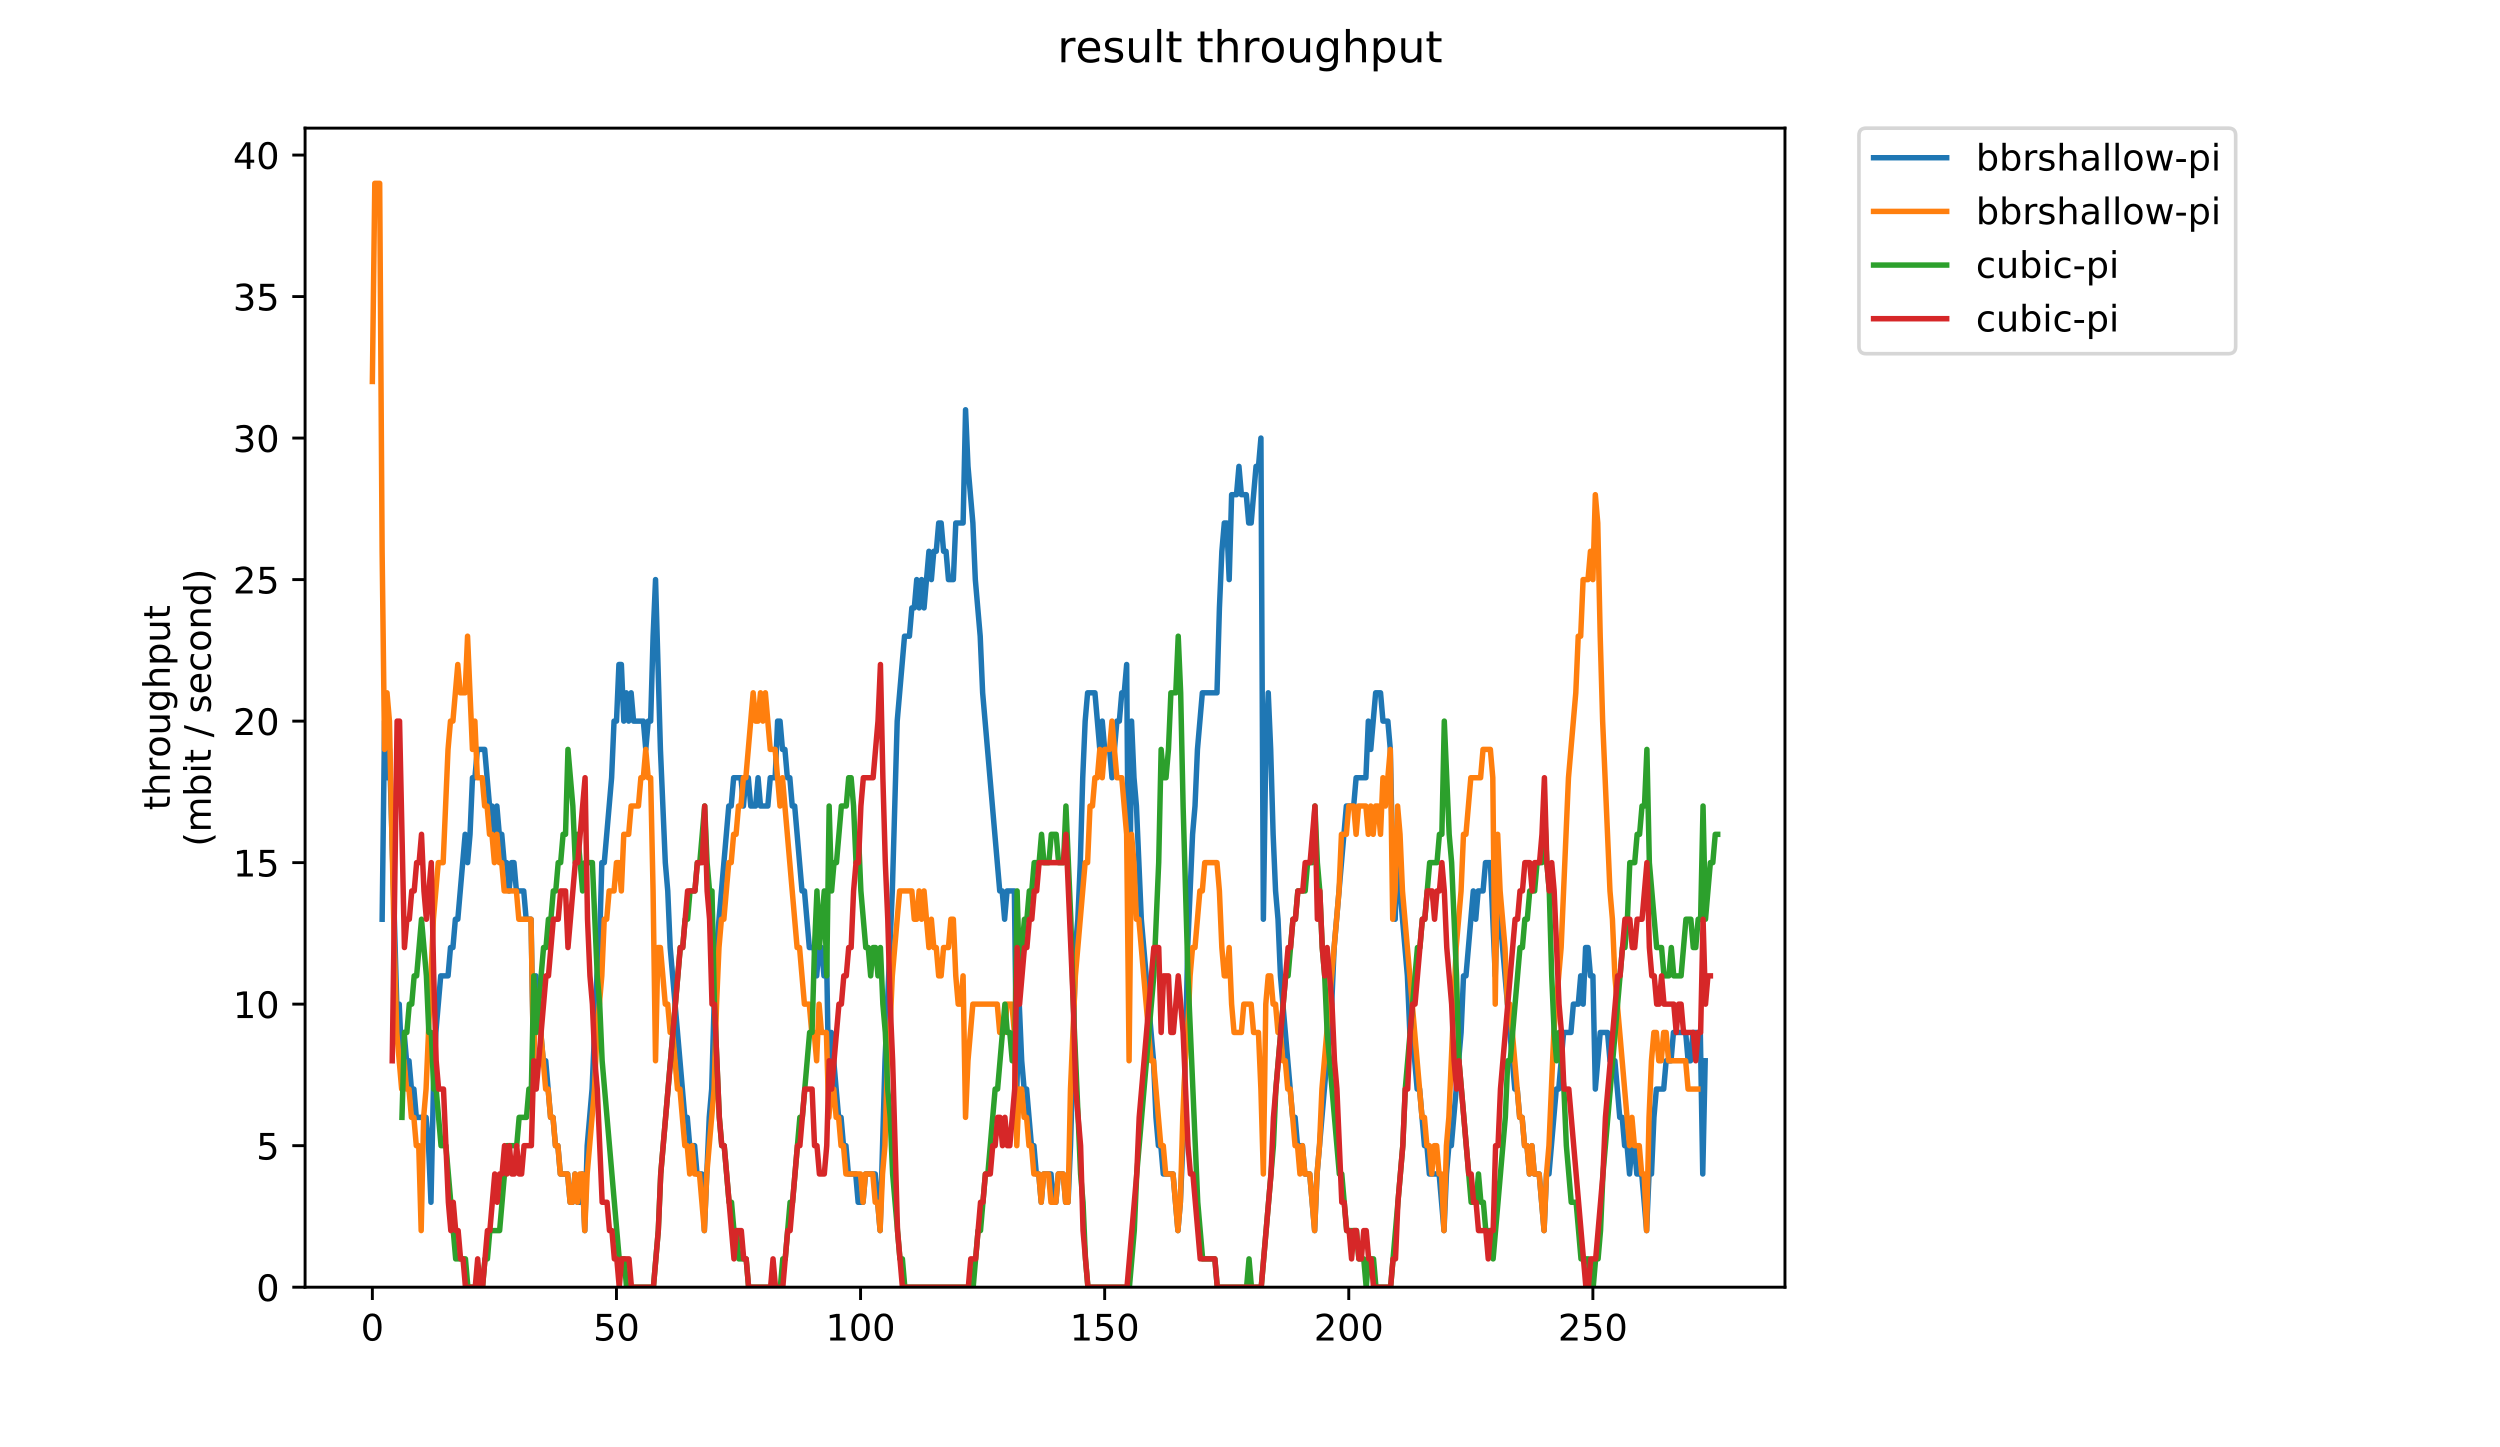 <?xml version="1.0" encoding="utf-8" standalone="no"?>
<!DOCTYPE svg PUBLIC "-//W3C//DTD SVG 1.1//EN"
  "http://www.w3.org/Graphics/SVG/1.1/DTD/svg11.dtd">
<!-- Created with matplotlib (https://matplotlib.org/) -->
<svg height="396pt" version="1.1" viewBox="0 0 684 396" width="684pt" xmlns="http://www.w3.org/2000/svg" xmlns:xlink="http://www.w3.org/1999/xlink">
 <defs>
  <style type="text/css">
*{stroke-linecap:butt;stroke-linejoin:round;}
  </style>
 </defs>
 <g id="figure_1">
  <g id="patch_1">
   <path d="M 0 396 
L 684 396 
L 684 0 
L 0 0 
z
" style="fill:#ffffff;"/>
  </g>
  <g id="axes_1">
   <g id="patch_2">
    <path d="M 83.472 352.174 
L 488.365 352.174 
L 488.365 35.062 
L 83.472 35.062 
z
" style="fill:#ffffff;"/>
   </g>
   <g id="matplotlib.axis_1">
    <g id="xtick_1">
     <g id="line2d_1">
      <defs>
       <path d="M 0 0 
L 0 3.5 
" id="mb2a1a790cd" style="stroke:#000000;stroke-width:0.8;"/>
      </defs>
      <g>
       <use style="stroke:#000000;stroke-width:0.8;" x="101.877" xlink:href="#mb2a1a790cd" y="352.174"/>
      </g>
     </g>
     <g id="text_1">
      <!-- 0 -->
      <defs>
       <path d="M 31.781 66.406 
Q 24.172 66.406 20.328 58.906 
Q 16.5 51.422 16.5 36.375 
Q 16.5 21.391 20.328 13.891 
Q 24.172 6.391 31.781 6.391 
Q 39.453 6.391 43.281 13.891 
Q 47.125 21.391 47.125 36.375 
Q 47.125 51.422 43.281 58.906 
Q 39.453 66.406 31.781 66.406 
z
M 31.781 74.219 
Q 44.047 74.219 50.516 64.516 
Q 56.984 54.828 56.984 36.375 
Q 56.984 17.969 50.516 8.266 
Q 44.047 -1.422 31.781 -1.422 
Q 19.531 -1.422 13.062 8.266 
Q 6.594 17.969 6.594 36.375 
Q 6.594 54.828 13.062 64.516 
Q 19.531 74.219 31.781 74.219 
z
" id="DejaVuSans-48"/>
      </defs>
      <g transform="translate(98.695 366.773)scale(0.1 -0.1)">
       <use xlink:href="#DejaVuSans-48"/>
      </g>
     </g>
    </g>
    <g id="xtick_2">
     <g id="line2d_2">
      <g>
       <use style="stroke:#000000;stroke-width:0.8;" x="168.664" xlink:href="#mb2a1a790cd" y="352.174"/>
      </g>
     </g>
     <g id="text_2">
      <!-- 50 -->
      <defs>
       <path d="M 10.797 72.906 
L 49.516 72.906 
L 49.516 64.594 
L 19.828 64.594 
L 19.828 46.734 
Q 21.969 47.469 24.109 47.828 
Q 26.266 48.188 28.422 48.188 
Q 40.625 48.188 47.75 41.5 
Q 54.891 34.812 54.891 23.391 
Q 54.891 11.625 47.562 5.094 
Q 40.234 -1.422 26.906 -1.422 
Q 22.312 -1.422 17.547 -0.641 
Q 12.797 0.141 7.719 1.703 
L 7.719 11.625 
Q 12.109 9.234 16.797 8.062 
Q 21.484 6.891 26.703 6.891 
Q 35.156 6.891 40.078 11.328 
Q 45.016 15.766 45.016 23.391 
Q 45.016 31 40.078 35.438 
Q 35.156 39.891 26.703 39.891 
Q 22.75 39.891 18.812 39.016 
Q 14.891 38.141 10.797 36.281 
z
" id="DejaVuSans-53"/>
      </defs>
      <g transform="translate(162.301 366.773)scale(0.1 -0.1)">
       <use xlink:href="#DejaVuSans-53"/>
       <use x="63.623" xlink:href="#DejaVuSans-48"/>
      </g>
     </g>
    </g>
    <g id="xtick_3">
     <g id="line2d_3">
      <g>
       <use style="stroke:#000000;stroke-width:0.8;" x="235.451" xlink:href="#mb2a1a790cd" y="352.174"/>
      </g>
     </g>
     <g id="text_3">
      <!-- 100 -->
      <defs>
       <path d="M 12.406 8.297 
L 28.516 8.297 
L 28.516 63.922 
L 10.984 60.406 
L 10.984 69.391 
L 28.422 72.906 
L 38.281 72.906 
L 38.281 8.297 
L 54.391 8.297 
L 54.391 0 
L 12.406 0 
z
" id="DejaVuSans-49"/>
      </defs>
      <g transform="translate(225.907 366.773)scale(0.1 -0.1)">
       <use xlink:href="#DejaVuSans-49"/>
       <use x="63.623" xlink:href="#DejaVuSans-48"/>
       <use x="127.246" xlink:href="#DejaVuSans-48"/>
      </g>
     </g>
    </g>
    <g id="xtick_4">
     <g id="line2d_4">
      <g>
       <use style="stroke:#000000;stroke-width:0.8;" x="302.238" xlink:href="#mb2a1a790cd" y="352.174"/>
      </g>
     </g>
     <g id="text_4">
      <!-- 150 -->
      <g transform="translate(292.694 366.773)scale(0.1 -0.1)">
       <use xlink:href="#DejaVuSans-49"/>
       <use x="63.623" xlink:href="#DejaVuSans-53"/>
       <use x="127.246" xlink:href="#DejaVuSans-48"/>
      </g>
     </g>
    </g>
    <g id="xtick_5">
     <g id="line2d_5">
      <g>
       <use style="stroke:#000000;stroke-width:0.8;" x="369.025" xlink:href="#mb2a1a790cd" y="352.174"/>
      </g>
     </g>
     <g id="text_5">
      <!-- 200 -->
      <defs>
       <path d="M 19.188 8.297 
L 53.609 8.297 
L 53.609 0 
L 7.328 0 
L 7.328 8.297 
Q 12.938 14.109 22.625 23.891 
Q 32.328 33.688 34.812 36.531 
Q 39.547 41.844 41.422 45.531 
Q 43.312 49.219 43.312 52.781 
Q 43.312 58.594 39.234 62.25 
Q 35.156 65.922 28.609 65.922 
Q 23.969 65.922 18.812 64.312 
Q 13.672 62.703 7.812 59.422 
L 7.812 69.391 
Q 13.766 71.781 18.938 73 
Q 24.125 74.219 28.422 74.219 
Q 39.75 74.219 46.484 68.547 
Q 53.219 62.891 53.219 53.422 
Q 53.219 48.922 51.531 44.891 
Q 49.859 40.875 45.406 35.406 
Q 44.188 33.984 37.641 27.219 
Q 31.109 20.453 19.188 8.297 
z
" id="DejaVuSans-50"/>
      </defs>
      <g transform="translate(359.481 366.773)scale(0.1 -0.1)">
       <use xlink:href="#DejaVuSans-50"/>
       <use x="63.623" xlink:href="#DejaVuSans-48"/>
       <use x="127.246" xlink:href="#DejaVuSans-48"/>
      </g>
     </g>
    </g>
    <g id="xtick_6">
     <g id="line2d_6">
      <g>
       <use style="stroke:#000000;stroke-width:0.8;" x="435.812" xlink:href="#mb2a1a790cd" y="352.174"/>
      </g>
     </g>
     <g id="text_6">
      <!-- 250 -->
      <g transform="translate(426.268 366.773)scale(0.1 -0.1)">
       <use xlink:href="#DejaVuSans-50"/>
       <use x="63.623" xlink:href="#DejaVuSans-53"/>
       <use x="127.246" xlink:href="#DejaVuSans-48"/>
      </g>
     </g>
    </g>
   </g>
   <g id="matplotlib.axis_2">
    <g id="ytick_1">
     <g id="line2d_7">
      <defs>
       <path d="M 0 0 
L -3.5 0 
" id="m015308a13e" style="stroke:#000000;stroke-width:0.8;"/>
      </defs>
      <g>
       <use style="stroke:#000000;stroke-width:0.8;" x="83.472" xlink:href="#m015308a13e" y="352.174"/>
      </g>
     </g>
     <g id="text_7">
      <!-- 0 -->
      <g transform="translate(70.11 355.973)scale(0.1 -0.1)">
       <use xlink:href="#DejaVuSans-48"/>
      </g>
     </g>
    </g>
    <g id="ytick_2">
     <g id="line2d_8">
      <g>
       <use style="stroke:#000000;stroke-width:0.8;" x="83.472" xlink:href="#m015308a13e" y="313.455"/>
      </g>
     </g>
     <g id="text_8">
      <!-- 5 -->
      <g transform="translate(70.11 317.254)scale(0.1 -0.1)">
       <use xlink:href="#DejaVuSans-53"/>
      </g>
     </g>
    </g>
    <g id="ytick_3">
     <g id="line2d_9">
      <g>
       <use style="stroke:#000000;stroke-width:0.8;" x="83.472" xlink:href="#m015308a13e" y="274.735"/>
      </g>
     </g>
     <g id="text_9">
      <!-- 10 -->
      <g transform="translate(63.747 278.535)scale(0.1 -0.1)">
       <use xlink:href="#DejaVuSans-49"/>
       <use x="63.623" xlink:href="#DejaVuSans-48"/>
      </g>
     </g>
    </g>
    <g id="ytick_4">
     <g id="line2d_10">
      <g>
       <use style="stroke:#000000;stroke-width:0.8;" x="83.472" xlink:href="#m015308a13e" y="236.016"/>
      </g>
     </g>
     <g id="text_10">
      <!-- 15 -->
      <g transform="translate(63.747 239.815)scale(0.1 -0.1)">
       <use xlink:href="#DejaVuSans-49"/>
       <use x="63.623" xlink:href="#DejaVuSans-53"/>
      </g>
     </g>
    </g>
    <g id="ytick_5">
     <g id="line2d_11">
      <g>
       <use style="stroke:#000000;stroke-width:0.8;" x="83.472" xlink:href="#m015308a13e" y="197.297"/>
      </g>
     </g>
     <g id="text_11">
      <!-- 20 -->
      <g transform="translate(63.747 201.096)scale(0.1 -0.1)">
       <use xlink:href="#DejaVuSans-50"/>
       <use x="63.623" xlink:href="#DejaVuSans-48"/>
      </g>
     </g>
    </g>
    <g id="ytick_6">
     <g id="line2d_12">
      <g>
       <use style="stroke:#000000;stroke-width:0.8;" x="83.472" xlink:href="#m015308a13e" y="158.577"/>
      </g>
     </g>
     <g id="text_12">
      <!-- 25 -->
      <g transform="translate(63.747 162.377)scale(0.1 -0.1)">
       <use xlink:href="#DejaVuSans-50"/>
       <use x="63.623" xlink:href="#DejaVuSans-53"/>
      </g>
     </g>
    </g>
    <g id="ytick_7">
     <g id="line2d_13">
      <g>
       <use style="stroke:#000000;stroke-width:0.8;" x="83.472" xlink:href="#m015308a13e" y="119.858"/>
      </g>
     </g>
     <g id="text_13">
      <!-- 30 -->
      <defs>
       <path d="M 40.578 39.312 
Q 47.656 37.797 51.625 33 
Q 55.609 28.219 55.609 21.188 
Q 55.609 10.406 48.188 4.484 
Q 40.766 -1.422 27.094 -1.422 
Q 22.516 -1.422 17.656 -0.516 
Q 12.797 0.391 7.625 2.203 
L 7.625 11.719 
Q 11.719 9.328 16.594 8.109 
Q 21.484 6.891 26.812 6.891 
Q 36.078 6.891 40.938 10.547 
Q 45.797 14.203 45.797 21.188 
Q 45.797 27.641 41.281 31.266 
Q 36.766 34.906 28.719 34.906 
L 20.219 34.906 
L 20.219 43.016 
L 29.109 43.016 
Q 36.375 43.016 40.234 45.922 
Q 44.094 48.828 44.094 54.297 
Q 44.094 59.906 40.109 62.906 
Q 36.141 65.922 28.719 65.922 
Q 24.656 65.922 20.016 65.031 
Q 15.375 64.156 9.812 62.312 
L 9.812 71.094 
Q 15.438 72.656 20.344 73.438 
Q 25.25 74.219 29.594 74.219 
Q 40.828 74.219 47.359 69.109 
Q 53.906 64.016 53.906 55.328 
Q 53.906 49.266 50.438 45.094 
Q 46.969 40.922 40.578 39.312 
z
" id="DejaVuSans-51"/>
      </defs>
      <g transform="translate(63.747 123.657)scale(0.1 -0.1)">
       <use xlink:href="#DejaVuSans-51"/>
       <use x="63.623" xlink:href="#DejaVuSans-48"/>
      </g>
     </g>
    </g>
    <g id="ytick_8">
     <g id="line2d_14">
      <g>
       <use style="stroke:#000000;stroke-width:0.8;" x="83.472" xlink:href="#m015308a13e" y="81.139"/>
      </g>
     </g>
     <g id="text_14">
      <!-- 35 -->
      <g transform="translate(63.747 84.938)scale(0.1 -0.1)">
       <use xlink:href="#DejaVuSans-51"/>
       <use x="63.623" xlink:href="#DejaVuSans-53"/>
      </g>
     </g>
    </g>
    <g id="ytick_9">
     <g id="line2d_15">
      <g>
       <use style="stroke:#000000;stroke-width:0.8;" x="83.472" xlink:href="#m015308a13e" y="42.419"/>
      </g>
     </g>
     <g id="text_15">
      <!-- 40 -->
      <defs>
       <path d="M 37.797 64.312 
L 12.891 25.391 
L 37.797 25.391 
z
M 35.203 72.906 
L 47.609 72.906 
L 47.609 25.391 
L 58.016 25.391 
L 58.016 17.188 
L 47.609 17.188 
L 47.609 0 
L 37.797 0 
L 37.797 17.188 
L 4.891 17.188 
L 4.891 26.703 
z
" id="DejaVuSans-52"/>
      </defs>
      <g transform="translate(63.747 46.218)scale(0.1 -0.1)">
       <use xlink:href="#DejaVuSans-52"/>
       <use x="63.623" xlink:href="#DejaVuSans-48"/>
      </g>
     </g>
    </g>
    <g id="text_16">
     <!-- throughput -->
     <defs>
      <path d="M 18.312 70.219 
L 18.312 54.688 
L 36.812 54.688 
L 36.812 47.703 
L 18.312 47.703 
L 18.312 18.016 
Q 18.312 11.328 20.141 9.422 
Q 21.969 7.516 27.594 7.516 
L 36.812 7.516 
L 36.812 0 
L 27.594 0 
Q 17.188 0 13.234 3.875 
Q 9.281 7.766 9.281 18.016 
L 9.281 47.703 
L 2.688 47.703 
L 2.688 54.688 
L 9.281 54.688 
L 9.281 70.219 
z
" id="DejaVuSans-116"/>
      <path d="M 54.891 33.016 
L 54.891 0 
L 45.906 0 
L 45.906 32.719 
Q 45.906 40.484 42.875 44.328 
Q 39.844 48.188 33.797 48.188 
Q 26.516 48.188 22.312 43.547 
Q 18.109 38.922 18.109 30.906 
L 18.109 0 
L 9.078 0 
L 9.078 75.984 
L 18.109 75.984 
L 18.109 46.188 
Q 21.344 51.125 25.703 53.562 
Q 30.078 56 35.797 56 
Q 45.219 56 50.047 50.172 
Q 54.891 44.344 54.891 33.016 
z
" id="DejaVuSans-104"/>
      <path d="M 41.109 46.297 
Q 39.594 47.172 37.812 47.578 
Q 36.031 48 33.891 48 
Q 26.266 48 22.188 43.047 
Q 18.109 38.094 18.109 28.812 
L 18.109 0 
L 9.078 0 
L 9.078 54.688 
L 18.109 54.688 
L 18.109 46.188 
Q 20.953 51.172 25.484 53.578 
Q 30.031 56 36.531 56 
Q 37.453 56 38.578 55.875 
Q 39.703 55.766 41.062 55.516 
z
" id="DejaVuSans-114"/>
      <path d="M 30.609 48.391 
Q 23.391 48.391 19.188 42.75 
Q 14.984 37.109 14.984 27.297 
Q 14.984 17.484 19.156 11.844 
Q 23.344 6.203 30.609 6.203 
Q 37.797 6.203 41.984 11.859 
Q 46.188 17.531 46.188 27.297 
Q 46.188 37.016 41.984 42.703 
Q 37.797 48.391 30.609 48.391 
z
M 30.609 56 
Q 42.328 56 49.016 48.375 
Q 55.719 40.766 55.719 27.297 
Q 55.719 13.875 49.016 6.219 
Q 42.328 -1.422 30.609 -1.422 
Q 18.844 -1.422 12.172 6.219 
Q 5.516 13.875 5.516 27.297 
Q 5.516 40.766 12.172 48.375 
Q 18.844 56 30.609 56 
z
" id="DejaVuSans-111"/>
      <path d="M 8.5 21.578 
L 8.5 54.688 
L 17.484 54.688 
L 17.484 21.922 
Q 17.484 14.156 20.5 10.266 
Q 23.531 6.391 29.594 6.391 
Q 36.859 6.391 41.078 11.031 
Q 45.312 15.672 45.312 23.688 
L 45.312 54.688 
L 54.297 54.688 
L 54.297 0 
L 45.312 0 
L 45.312 8.406 
Q 42.047 3.422 37.719 1 
Q 33.406 -1.422 27.688 -1.422 
Q 18.266 -1.422 13.375 4.438 
Q 8.5 10.297 8.5 21.578 
z
M 31.109 56 
z
" id="DejaVuSans-117"/>
      <path d="M 45.406 27.984 
Q 45.406 37.75 41.375 43.109 
Q 37.359 48.484 30.078 48.484 
Q 22.859 48.484 18.828 43.109 
Q 14.797 37.75 14.797 27.984 
Q 14.797 18.266 18.828 12.891 
Q 22.859 7.516 30.078 7.516 
Q 37.359 7.516 41.375 12.891 
Q 45.406 18.266 45.406 27.984 
z
M 54.391 6.781 
Q 54.391 -7.172 48.188 -13.984 
Q 42 -20.797 29.203 -20.797 
Q 24.469 -20.797 20.266 -20.094 
Q 16.062 -19.391 12.109 -17.922 
L 12.109 -9.188 
Q 16.062 -11.328 19.922 -12.344 
Q 23.781 -13.375 27.781 -13.375 
Q 36.625 -13.375 41.016 -8.766 
Q 45.406 -4.156 45.406 5.172 
L 45.406 9.625 
Q 42.625 4.781 38.281 2.391 
Q 33.938 0 27.875 0 
Q 17.828 0 11.672 7.656 
Q 5.516 15.328 5.516 27.984 
Q 5.516 40.672 11.672 48.328 
Q 17.828 56 27.875 56 
Q 33.938 56 38.281 53.609 
Q 42.625 51.219 45.406 46.391 
L 45.406 54.688 
L 54.391 54.688 
z
" id="DejaVuSans-103"/>
      <path d="M 18.109 8.203 
L 18.109 -20.797 
L 9.078 -20.797 
L 9.078 54.688 
L 18.109 54.688 
L 18.109 46.391 
Q 20.953 51.266 25.266 53.625 
Q 29.594 56 35.594 56 
Q 45.562 56 51.781 48.094 
Q 58.016 40.188 58.016 27.297 
Q 58.016 14.406 51.781 6.484 
Q 45.562 -1.422 35.594 -1.422 
Q 29.594 -1.422 25.266 0.953 
Q 20.953 3.328 18.109 8.203 
z
M 48.688 27.297 
Q 48.688 37.203 44.609 42.844 
Q 40.531 48.484 33.406 48.484 
Q 26.266 48.484 22.188 42.844 
Q 18.109 37.203 18.109 27.297 
Q 18.109 17.391 22.188 11.75 
Q 26.266 6.109 33.406 6.109 
Q 40.531 6.109 44.609 11.75 
Q 48.688 17.391 48.688 27.297 
z
" id="DejaVuSans-112"/>
     </defs>
     <g transform="translate(46.47 221.675)rotate(-90)scale(0.1 -0.1)">
      <use xlink:href="#DejaVuSans-116"/>
      <use x="39.209" xlink:href="#DejaVuSans-104"/>
      <use x="102.588" xlink:href="#DejaVuSans-114"/>
      <use x="143.67" xlink:href="#DejaVuSans-111"/>
      <use x="204.852" xlink:href="#DejaVuSans-117"/>
      <use x="268.23" xlink:href="#DejaVuSans-103"/>
      <use x="331.707" xlink:href="#DejaVuSans-104"/>
      <use x="395.086" xlink:href="#DejaVuSans-112"/>
      <use x="458.562" xlink:href="#DejaVuSans-117"/>
      <use x="521.941" xlink:href="#DejaVuSans-116"/>
     </g>
     <!-- (mbit / second) -->
     <defs>
      <path d="M 31 75.875 
Q 24.469 64.656 21.281 53.656 
Q 18.109 42.672 18.109 31.391 
Q 18.109 20.125 21.312 9.062 
Q 24.516 -2 31 -13.188 
L 23.188 -13.188 
Q 15.875 -1.703 12.234 9.375 
Q 8.594 20.453 8.594 31.391 
Q 8.594 42.281 12.203 53.312 
Q 15.828 64.359 23.188 75.875 
z
" id="DejaVuSans-40"/>
      <path d="M 52 44.188 
Q 55.375 50.25 60.062 53.125 
Q 64.75 56 71.094 56 
Q 79.641 56 84.281 50.016 
Q 88.922 44.047 88.922 33.016 
L 88.922 0 
L 79.891 0 
L 79.891 32.719 
Q 79.891 40.578 77.094 44.375 
Q 74.312 48.188 68.609 48.188 
Q 61.625 48.188 57.562 43.547 
Q 53.516 38.922 53.516 30.906 
L 53.516 0 
L 44.484 0 
L 44.484 32.719 
Q 44.484 40.625 41.703 44.406 
Q 38.922 48.188 33.109 48.188 
Q 26.219 48.188 22.156 43.531 
Q 18.109 38.875 18.109 30.906 
L 18.109 0 
L 9.078 0 
L 9.078 54.688 
L 18.109 54.688 
L 18.109 46.188 
Q 21.188 51.219 25.484 53.609 
Q 29.781 56 35.688 56 
Q 41.656 56 45.828 52.969 
Q 50 49.953 52 44.188 
z
" id="DejaVuSans-109"/>
      <path d="M 48.688 27.297 
Q 48.688 37.203 44.609 42.844 
Q 40.531 48.484 33.406 48.484 
Q 26.266 48.484 22.188 42.844 
Q 18.109 37.203 18.109 27.297 
Q 18.109 17.391 22.188 11.75 
Q 26.266 6.109 33.406 6.109 
Q 40.531 6.109 44.609 11.75 
Q 48.688 17.391 48.688 27.297 
z
M 18.109 46.391 
Q 20.953 51.266 25.266 53.625 
Q 29.594 56 35.594 56 
Q 45.562 56 51.781 48.094 
Q 58.016 40.188 58.016 27.297 
Q 58.016 14.406 51.781 6.484 
Q 45.562 -1.422 35.594 -1.422 
Q 29.594 -1.422 25.266 0.953 
Q 20.953 3.328 18.109 8.203 
L 18.109 0 
L 9.078 0 
L 9.078 75.984 
L 18.109 75.984 
z
" id="DejaVuSans-98"/>
      <path d="M 9.422 54.688 
L 18.406 54.688 
L 18.406 0 
L 9.422 0 
z
M 9.422 75.984 
L 18.406 75.984 
L 18.406 64.594 
L 9.422 64.594 
z
" id="DejaVuSans-105"/>
      <path id="DejaVuSans-32"/>
      <path d="M 25.391 72.906 
L 33.688 72.906 
L 8.297 -9.281 
L 0 -9.281 
z
" id="DejaVuSans-47"/>
      <path d="M 44.281 53.078 
L 44.281 44.578 
Q 40.484 46.531 36.375 47.5 
Q 32.281 48.484 27.875 48.484 
Q 21.188 48.484 17.844 46.438 
Q 14.5 44.391 14.5 40.281 
Q 14.5 37.156 16.891 35.375 
Q 19.281 33.594 26.516 31.984 
L 29.594 31.297 
Q 39.156 29.25 43.188 25.516 
Q 47.219 21.781 47.219 15.094 
Q 47.219 7.469 41.188 3.016 
Q 35.156 -1.422 24.609 -1.422 
Q 20.219 -1.422 15.453 -0.562 
Q 10.688 0.297 5.422 2 
L 5.422 11.281 
Q 10.406 8.688 15.234 7.391 
Q 20.062 6.109 24.812 6.109 
Q 31.156 6.109 34.562 8.281 
Q 37.984 10.453 37.984 14.406 
Q 37.984 18.062 35.516 20.016 
Q 33.062 21.969 24.703 23.781 
L 21.578 24.516 
Q 13.234 26.266 9.516 29.906 
Q 5.812 33.547 5.812 39.891 
Q 5.812 47.609 11.281 51.797 
Q 16.75 56 26.812 56 
Q 31.781 56 36.172 55.266 
Q 40.578 54.547 44.281 53.078 
z
" id="DejaVuSans-115"/>
      <path d="M 56.203 29.594 
L 56.203 25.203 
L 14.891 25.203 
Q 15.484 15.922 20.484 11.062 
Q 25.484 6.203 34.422 6.203 
Q 39.594 6.203 44.453 7.469 
Q 49.312 8.734 54.109 11.281 
L 54.109 2.781 
Q 49.266 0.734 44.188 -0.344 
Q 39.109 -1.422 33.891 -1.422 
Q 20.797 -1.422 13.156 6.188 
Q 5.516 13.812 5.516 26.812 
Q 5.516 40.234 12.766 48.109 
Q 20.016 56 32.328 56 
Q 43.359 56 49.781 48.891 
Q 56.203 41.797 56.203 29.594 
z
M 47.219 32.234 
Q 47.125 39.594 43.094 43.984 
Q 39.062 48.391 32.422 48.391 
Q 24.906 48.391 20.391 44.141 
Q 15.875 39.891 15.188 32.172 
z
" id="DejaVuSans-101"/>
      <path d="M 48.781 52.594 
L 48.781 44.188 
Q 44.969 46.297 41.141 47.344 
Q 37.312 48.391 33.406 48.391 
Q 24.656 48.391 19.812 42.844 
Q 14.984 37.312 14.984 27.297 
Q 14.984 17.281 19.812 11.734 
Q 24.656 6.203 33.406 6.203 
Q 37.312 6.203 41.141 7.25 
Q 44.969 8.297 48.781 10.406 
L 48.781 2.094 
Q 45.016 0.344 40.984 -0.531 
Q 36.969 -1.422 32.422 -1.422 
Q 20.062 -1.422 12.781 6.344 
Q 5.516 14.109 5.516 27.297 
Q 5.516 40.672 12.859 48.328 
Q 20.219 56 33.016 56 
Q 37.156 56 41.109 55.141 
Q 45.062 54.297 48.781 52.594 
z
" id="DejaVuSans-99"/>
      <path d="M 54.891 33.016 
L 54.891 0 
L 45.906 0 
L 45.906 32.719 
Q 45.906 40.484 42.875 44.328 
Q 39.844 48.188 33.797 48.188 
Q 26.516 48.188 22.312 43.547 
Q 18.109 38.922 18.109 30.906 
L 18.109 0 
L 9.078 0 
L 9.078 54.688 
L 18.109 54.688 
L 18.109 46.188 
Q 21.344 51.125 25.703 53.562 
Q 30.078 56 35.797 56 
Q 45.219 56 50.047 50.172 
Q 54.891 44.344 54.891 33.016 
z
" id="DejaVuSans-110"/>
      <path d="M 45.406 46.391 
L 45.406 75.984 
L 54.391 75.984 
L 54.391 0 
L 45.406 0 
L 45.406 8.203 
Q 42.578 3.328 38.25 0.953 
Q 33.938 -1.422 27.875 -1.422 
Q 17.969 -1.422 11.734 6.484 
Q 5.516 14.406 5.516 27.297 
Q 5.516 40.188 11.734 48.094 
Q 17.969 56 27.875 56 
Q 33.938 56 38.25 53.625 
Q 42.578 51.266 45.406 46.391 
z
M 14.797 27.297 
Q 14.797 17.391 18.875 11.75 
Q 22.953 6.109 30.078 6.109 
Q 37.203 6.109 41.297 11.75 
Q 45.406 17.391 45.406 27.297 
Q 45.406 37.203 41.297 42.844 
Q 37.203 48.484 30.078 48.484 
Q 22.953 48.484 18.875 42.844 
Q 14.797 37.203 14.797 27.297 
z
" id="DejaVuSans-100"/>
      <path d="M 8.016 75.875 
L 15.828 75.875 
Q 23.141 64.359 26.781 53.312 
Q 30.422 42.281 30.422 31.391 
Q 30.422 20.453 26.781 9.375 
Q 23.141 -1.703 15.828 -13.188 
L 8.016 -13.188 
Q 14.5 -2 17.703 9.062 
Q 20.906 20.125 20.906 31.391 
Q 20.906 42.672 17.703 53.656 
Q 14.5 64.656 8.016 75.875 
z
" id="DejaVuSans-41"/>
     </defs>
     <g transform="translate(57.668 231.609)rotate(-90)scale(0.1 -0.1)">
      <use xlink:href="#DejaVuSans-40"/>
      <use x="39.014" xlink:href="#DejaVuSans-109"/>
      <use x="136.426" xlink:href="#DejaVuSans-98"/>
      <use x="199.902" xlink:href="#DejaVuSans-105"/>
      <use x="227.686" xlink:href="#DejaVuSans-116"/>
      <use x="266.895" xlink:href="#DejaVuSans-32"/>
      <use x="298.682" xlink:href="#DejaVuSans-47"/>
      <use x="332.373" xlink:href="#DejaVuSans-32"/>
      <use x="364.16" xlink:href="#DejaVuSans-115"/>
      <use x="416.26" xlink:href="#DejaVuSans-101"/>
      <use x="477.783" xlink:href="#DejaVuSans-99"/>
      <use x="532.764" xlink:href="#DejaVuSans-111"/>
      <use x="593.945" xlink:href="#DejaVuSans-110"/>
      <use x="657.324" xlink:href="#DejaVuSans-100"/>
      <use x="720.801" xlink:href="#DejaVuSans-41"/>
     </g>
    </g>
   </g>
   <g id="line2d_16">
    <path clip-path="url(#pe27dec4a45)" d="M 104.555 251.504 
L 105.223 197.297 
L 105.89 212.784 
L 106.558 205.041 
L 108.562 274.735 
L 109.23 274.735 
L 109.898 290.223 
L 110.566 282.479 
L 111.233 290.223 
L 111.901 290.223 
L 112.569 297.967 
L 113.237 297.967 
L 113.905 305.711 
L 116.576 305.711 
L 117.244 313.455 
L 117.912 328.943 
L 118.58 297.967 
L 119.248 282.479 
L 120.584 266.992 
L 122.587 266.992 
L 123.255 259.248 
L 123.923 259.248 
L 124.591 251.504 
L 125.259 251.504 
L 127.262 228.272 
L 127.93 236.016 
L 128.598 228.272 
L 129.266 212.784 
L 129.934 212.784 
L 130.602 205.041 
L 132.605 205.041 
L 133.941 220.528 
L 134.609 220.528 
L 135.277 228.272 
L 135.945 220.528 
L 136.612 228.272 
L 137.28 228.272 
L 137.948 236.016 
L 138.616 236.016 
L 139.284 243.76 
L 139.952 236.016 
L 140.62 236.016 
L 141.288 243.76 
L 143.291 243.76 
L 143.959 251.504 
L 145.295 251.504 
L 145.963 290.223 
L 146.631 266.992 
L 148.634 290.223 
L 149.302 290.223 
L 150.638 305.711 
L 151.306 305.711 
L 151.973 313.455 
L 152.641 313.455 
L 153.309 321.199 
L 155.313 321.199 
L 155.981 328.943 
L 156.649 328.943 
L 157.316 321.199 
L 157.984 328.943 
L 158.652 328.943 
L 159.32 321.199 
L 159.988 336.686 
L 160.656 313.455 
L 161.992 297.967 
L 163.327 266.992 
L 163.995 259.248 
L 164.663 236.016 
L 165.331 236.016 
L 167.335 212.784 
L 168.002 197.297 
L 168.67 197.297 
L 169.338 181.809 
L 170.006 181.809 
L 170.674 197.297 
L 171.342 189.553 
L 172.01 197.297 
L 172.677 189.553 
L 173.345 197.297 
L 176.017 197.297 
L 176.685 205.041 
L 177.353 197.297 
L 178.02 197.297 
L 178.688 174.065 
L 179.356 158.577 
L 180.692 205.041 
L 182.028 236.016 
L 182.696 243.76 
L 183.363 259.248 
L 187.371 305.711 
L 188.038 305.711 
L 188.706 313.455 
L 190.042 313.455 
L 190.71 321.199 
L 192.046 321.199 
L 192.714 336.686 
L 194.049 305.711 
L 194.717 297.967 
L 195.385 274.735 
L 196.053 259.248 
L 199.392 220.528 
L 200.06 220.528 
L 200.728 212.784 
L 202.732 212.784 
L 203.399 220.528 
L 204.067 212.784 
L 204.735 212.784 
L 205.403 220.528 
L 206.739 220.528 
L 207.407 212.784 
L 208.075 220.528 
L 210.078 220.528 
L 210.746 212.784 
L 212.082 212.784 
L 212.75 197.297 
L 213.418 197.297 
L 214.085 205.041 
L 214.753 205.041 
L 215.421 212.784 
L 216.089 212.784 
L 216.757 220.528 
L 217.425 220.528 
L 219.428 243.76 
L 220.096 243.76 
L 221.432 259.248 
L 222.768 259.248 
L 223.436 266.992 
L 224.103 259.248 
L 224.771 259.248 
L 225.439 266.992 
L 226.107 259.248 
L 226.775 297.967 
L 227.443 282.479 
L 229.446 305.711 
L 230.114 305.711 
L 230.782 313.455 
L 231.45 313.455 
L 232.118 321.199 
L 234.122 321.199 
L 234.789 328.943 
L 236.125 328.943 
L 236.793 321.199 
L 239.464 321.199 
L 240.8 336.686 
L 242.136 290.223 
L 244.14 243.76 
L 245.475 197.297 
L 247.479 174.065 
L 248.815 174.065 
L 249.483 166.321 
L 250.15 166.321 
L 250.818 158.577 
L 251.486 166.321 
L 252.154 158.577 
L 252.822 166.321 
L 254.158 150.833 
L 254.825 158.577 
L 255.493 150.833 
L 256.161 150.833 
L 256.829 143.09 
L 257.497 143.09 
L 258.165 150.833 
L 258.833 150.833 
L 259.501 158.577 
L 260.836 158.577 
L 261.504 143.09 
L 263.508 143.09 
L 264.176 112.114 
L 264.844 127.602 
L 266.179 143.09 
L 266.847 158.577 
L 268.183 174.065 
L 268.851 189.553 
L 273.526 243.76 
L 274.194 243.76 
L 274.862 251.504 
L 275.529 243.76 
L 277.533 243.76 
L 278.201 297.967 
L 278.869 274.735 
L 279.537 290.223 
L 280.205 297.967 
L 280.872 297.967 
L 282.208 313.455 
L 282.876 313.455 
L 283.544 321.199 
L 284.212 321.199 
L 284.88 328.943 
L 285.547 321.199 
L 287.551 321.199 
L 288.219 328.943 
L 288.887 328.943 
L 289.555 321.199 
L 290.89 321.199 
L 291.558 328.943 
L 292.226 328.943 
L 292.894 313.455 
L 293.562 290.223 
L 294.23 259.248 
L 294.898 251.504 
L 295.566 236.016 
L 296.233 212.784 
L 296.901 197.297 
L 297.569 189.553 
L 299.573 189.553 
L 300.909 205.041 
L 301.576 197.297 
L 302.244 205.041 
L 303.58 205.041 
L 304.248 212.784 
L 305.584 197.297 
L 306.251 197.297 
L 306.919 189.553 
L 307.587 189.553 
L 308.255 181.809 
L 308.923 266.992 
L 309.591 197.297 
L 310.259 212.784 
L 310.927 220.528 
L 312.262 251.504 
L 315.602 290.223 
L 316.27 305.711 
L 316.937 313.455 
L 317.605 313.455 
L 318.273 321.199 
L 320.945 321.199 
L 322.28 336.686 
L 322.948 328.943 
L 323.616 313.455 
L 324.284 290.223 
L 324.952 259.248 
L 326.288 228.272 
L 326.955 220.528 
L 327.623 205.041 
L 328.959 189.553 
L 332.966 189.553 
L 333.634 166.321 
L 334.302 150.833 
L 334.97 143.09 
L 335.638 143.09 
L 336.306 158.577 
L 336.973 135.346 
L 338.309 135.346 
L 338.977 127.602 
L 339.645 135.346 
L 340.981 135.346 
L 341.649 143.09 
L 342.316 143.09 
L 343.652 127.602 
L 344.32 127.602 
L 344.988 119.858 
L 345.656 251.504 
L 346.324 205.041 
L 346.992 189.553 
L 347.659 205.041 
L 348.327 228.272 
L 348.995 243.76 
L 349.663 251.504 
L 350.331 266.992 
L 353.67 305.711 
L 354.338 305.711 
L 355.006 313.455 
L 356.342 313.455 
L 357.01 321.199 
L 358.345 321.199 
L 359.681 336.686 
L 360.349 321.199 
L 364.356 274.735 
L 365.024 259.248 
L 368.363 220.528 
L 370.367 220.528 
L 371.035 212.784 
L 373.706 212.784 
L 374.374 197.297 
L 375.042 205.041 
L 376.378 189.553 
L 377.714 189.553 
L 378.381 197.297 
L 379.717 197.297 
L 380.385 205.041 
L 381.053 236.016 
L 381.721 251.504 
L 382.389 228.272 
L 383.057 243.76 
L 385.06 266.992 
L 385.728 282.479 
L 386.396 282.479 
L 387.732 297.967 
L 388.399 297.967 
L 389.735 313.455 
L 390.403 313.455 
L 391.071 321.199 
L 393.742 321.199 
L 395.078 336.686 
L 395.746 321.199 
L 396.414 313.455 
L 397.082 313.455 
L 399.753 282.479 
L 400.421 266.992 
L 401.089 266.992 
L 403.093 243.76 
L 403.76 251.504 
L 404.428 243.76 
L 405.764 243.76 
L 406.432 236.016 
L 407.768 236.016 
L 409.103 266.992 
L 409.771 243.76 
L 414.446 297.967 
L 415.114 297.967 
L 415.782 305.711 
L 416.45 305.711 
L 417.118 313.455 
L 417.786 313.455 
L 418.454 321.199 
L 419.121 313.455 
L 419.789 321.199 
L 421.125 321.199 
L 422.461 336.686 
L 423.129 321.199 
L 423.797 321.199 
L 425.8 297.967 
L 426.468 297.967 
L 427.804 282.479 
L 429.807 282.479 
L 430.475 274.735 
L 431.811 274.735 
L 432.479 266.992 
L 433.147 274.735 
L 433.815 259.248 
L 434.482 259.248 
L 435.15 266.992 
L 435.818 266.992 
L 436.486 297.967 
L 437.822 282.479 
L 439.825 282.479 
L 440.493 290.223 
L 441.829 290.223 
L 443.165 305.711 
L 443.833 305.711 
L 444.501 313.455 
L 445.168 313.455 
L 445.836 321.199 
L 446.504 313.455 
L 447.172 313.455 
L 447.84 321.199 
L 449.176 321.199 
L 450.511 336.686 
L 451.179 321.199 
L 451.847 321.199 
L 452.515 305.711 
L 453.183 297.967 
L 455.186 297.967 
L 455.854 290.223 
L 457.19 290.223 
L 457.858 282.479 
L 461.197 282.479 
L 461.865 290.223 
L 462.533 290.223 
L 463.201 282.479 
L 465.205 282.479 
L 465.872 321.199 
L 466.54 290.223 
L 466.54 290.223 
" style="fill:none;stroke:#1f77b4;stroke-linecap:square;stroke-width:1.5;"/>
   </g>
   <g id="line2d_17">
    <path clip-path="url(#pe27dec4a45)" d="M 101.877 104.37 
L 102.544 50.163 
L 103.88 50.163 
L 104.548 150.833 
L 105.216 205.041 
L 105.884 189.553 
L 106.552 197.297 
L 107.887 259.248 
L 108.555 282.479 
L 109.891 297.967 
L 110.559 290.223 
L 111.227 297.967 
L 111.895 297.967 
L 112.562 305.711 
L 113.23 305.711 
L 113.898 313.455 
L 114.566 313.455 
L 115.234 336.686 
L 115.902 305.711 
L 116.57 297.967 
L 118.573 251.504 
L 119.909 236.016 
L 121.245 236.016 
L 122.581 205.041 
L 123.248 197.297 
L 123.916 197.297 
L 125.252 181.809 
L 125.92 189.553 
L 127.256 189.553 
L 127.923 174.065 
L 129.259 205.041 
L 129.927 197.297 
L 130.595 212.784 
L 131.931 212.784 
L 132.599 220.528 
L 133.266 220.528 
L 133.934 228.272 
L 134.602 228.272 
L 135.27 236.016 
L 135.938 228.272 
L 136.606 236.016 
L 137.274 236.016 
L 137.942 243.76 
L 141.281 243.76 
L 141.949 251.504 
L 145.288 251.504 
L 145.956 290.223 
L 146.624 274.735 
L 147.292 274.735 
L 149.295 297.967 
L 149.963 297.967 
L 150.631 305.711 
L 151.299 305.711 
L 151.967 313.455 
L 152.635 313.455 
L 153.303 321.199 
L 155.306 321.199 
L 155.974 328.943 
L 156.642 328.943 
L 157.31 321.199 
L 157.978 328.943 
L 158.646 321.199 
L 159.313 321.199 
L 159.981 336.686 
L 160.649 321.199 
L 162.653 297.967 
L 163.321 282.479 
L 164.656 266.992 
L 165.324 251.504 
L 165.992 251.504 
L 166.66 243.76 
L 167.996 243.76 
L 168.664 236.016 
L 169.331 236.016 
L 169.999 243.76 
L 170.667 228.272 
L 172.003 228.272 
L 172.671 220.528 
L 174.674 220.528 
L 175.342 212.784 
L 176.01 212.784 
L 176.678 205.041 
L 177.346 212.784 
L 178.014 212.784 
L 178.682 243.76 
L 179.349 290.223 
L 180.017 259.248 
L 180.685 259.248 
L 182.021 274.735 
L 182.689 274.735 
L 183.357 282.479 
L 184.025 282.479 
L 185.36 297.967 
L 186.028 297.967 
L 187.364 313.455 
L 188.032 313.455 
L 188.7 321.199 
L 189.368 313.455 
L 190.035 321.199 
L 191.371 321.199 
L 192.707 336.686 
L 193.375 321.199 
L 195.378 297.967 
L 196.046 274.735 
L 196.714 259.248 
L 197.382 251.504 
L 198.05 251.504 
L 199.386 236.016 
L 200.053 236.016 
L 200.721 228.272 
L 201.389 228.272 
L 202.057 220.528 
L 202.725 220.528 
L 203.393 212.784 
L 204.061 212.784 
L 206.064 189.553 
L 206.732 197.297 
L 207.4 197.297 
L 208.068 189.553 
L 208.736 197.297 
L 209.404 189.553 
L 210.739 205.041 
L 212.075 205.041 
L 213.411 220.528 
L 214.079 212.784 
L 218.086 259.248 
L 218.754 259.248 
L 220.09 274.735 
L 221.425 274.735 
L 222.093 282.479 
L 222.761 282.479 
L 223.429 290.223 
L 224.097 274.735 
L 224.765 282.479 
L 226.1 282.479 
L 226.768 305.711 
L 227.436 297.967 
L 228.104 297.967 
L 228.772 305.711 
L 229.44 305.711 
L 230.108 313.455 
L 230.775 313.455 
L 231.443 321.199 
L 235.451 321.199 
L 236.118 328.943 
L 236.786 321.199 
L 238.79 321.199 
L 239.458 328.943 
L 240.126 328.943 
L 240.794 336.686 
L 241.461 321.199 
L 242.129 313.455 
L 242.797 290.223 
L 243.465 282.479 
L 244.133 266.992 
L 246.136 243.76 
L 249.476 243.76 
L 250.144 251.504 
L 250.812 251.504 
L 251.479 243.76 
L 252.147 251.504 
L 252.815 243.76 
L 254.151 259.248 
L 254.819 251.504 
L 255.487 259.248 
L 256.155 259.248 
L 256.822 266.992 
L 257.49 266.992 
L 258.158 259.248 
L 259.494 259.248 
L 260.162 251.504 
L 260.83 251.504 
L 261.497 266.992 
L 262.165 274.735 
L 262.833 274.735 
L 263.501 266.992 
L 264.169 305.711 
L 264.837 290.223 
L 266.173 274.735 
L 272.851 274.735 
L 273.519 282.479 
L 274.855 282.479 
L 275.523 274.735 
L 276.859 274.735 
L 277.526 282.479 
L 278.194 313.455 
L 278.862 297.967 
L 279.53 297.967 
L 280.198 305.711 
L 280.866 305.711 
L 281.534 313.455 
L 282.201 313.455 
L 282.869 321.199 
L 284.205 321.199 
L 284.873 328.943 
L 285.541 321.199 
L 286.877 321.199 
L 287.544 328.943 
L 288.88 328.943 
L 289.548 321.199 
L 290.884 321.199 
L 291.552 328.943 
L 292.22 328.943 
L 292.887 297.967 
L 294.223 266.992 
L 296.895 236.016 
L 297.562 236.016 
L 298.23 220.528 
L 298.898 220.528 
L 299.566 212.784 
L 300.234 212.784 
L 300.902 205.041 
L 301.57 212.784 
L 302.238 205.041 
L 303.573 205.041 
L 304.241 197.297 
L 305.577 212.784 
L 306.913 212.784 
L 308.248 228.272 
L 308.916 290.223 
L 309.584 228.272 
L 310.252 236.016 
L 310.92 251.504 
L 311.588 251.504 
L 314.927 290.223 
L 315.595 290.223 
L 317.599 313.455 
L 318.266 313.455 
L 318.934 321.199 
L 320.938 321.199 
L 322.274 336.686 
L 322.942 328.943 
L 323.609 305.711 
L 324.277 290.223 
L 324.945 282.479 
L 325.613 266.992 
L 326.281 259.248 
L 326.949 259.248 
L 328.284 243.76 
L 328.952 243.76 
L 329.62 236.016 
L 332.96 236.016 
L 333.627 243.76 
L 334.295 259.248 
L 334.963 266.992 
L 335.631 266.992 
L 336.299 259.248 
L 336.967 274.735 
L 337.635 282.479 
L 339.638 282.479 
L 340.306 274.735 
L 342.31 274.735 
L 342.978 282.479 
L 344.313 282.479 
L 344.981 297.967 
L 345.649 321.199 
L 346.317 274.735 
L 346.985 266.992 
L 347.653 266.992 
L 348.321 274.735 
L 348.988 274.735 
L 349.656 282.479 
L 350.324 282.479 
L 350.992 290.223 
L 351.66 290.223 
L 352.328 297.967 
L 352.996 297.967 
L 354.331 313.455 
L 354.999 313.455 
L 355.667 321.199 
L 356.335 313.455 
L 357.003 321.199 
L 358.339 321.199 
L 359.674 336.686 
L 360.342 321.199 
L 361.01 313.455 
L 361.678 297.967 
L 366.353 243.76 
L 367.021 228.272 
L 368.357 228.272 
L 369.025 220.528 
L 370.36 220.528 
L 371.028 228.272 
L 371.696 220.528 
L 373.7 220.528 
L 374.368 228.272 
L 375.035 220.528 
L 375.703 228.272 
L 376.371 220.528 
L 377.039 220.528 
L 377.707 228.272 
L 378.375 212.784 
L 379.043 220.528 
L 380.378 205.041 
L 381.046 251.504 
L 381.714 243.76 
L 382.382 220.528 
L 383.05 228.272 
L 383.718 243.76 
L 389.061 305.711 
L 389.729 305.711 
L 390.396 313.455 
L 391.064 313.455 
L 391.732 321.199 
L 392.4 313.455 
L 393.068 313.455 
L 393.736 321.199 
L 394.404 321.199 
L 395.071 336.686 
L 395.739 313.455 
L 396.407 305.711 
L 398.411 259.248 
L 399.747 243.76 
L 400.414 228.272 
L 401.082 228.272 
L 402.418 212.784 
L 405.09 212.784 
L 405.757 205.041 
L 407.761 205.041 
L 408.429 212.784 
L 409.097 274.735 
L 409.765 228.272 
L 410.433 243.76 
L 411.768 259.248 
L 412.436 274.735 
L 413.104 274.735 
L 415.775 305.711 
L 416.443 305.711 
L 417.111 313.455 
L 417.779 313.455 
L 418.447 321.199 
L 419.115 313.455 
L 419.783 321.199 
L 421.118 321.199 
L 422.454 336.686 
L 423.122 321.199 
L 423.79 313.455 
L 425.126 282.479 
L 427.129 259.248 
L 429.133 212.784 
L 431.136 189.553 
L 431.804 174.065 
L 432.472 174.065 
L 433.14 158.577 
L 434.476 158.577 
L 435.144 150.833 
L 435.812 158.577 
L 436.479 135.346 
L 437.147 143.09 
L 437.815 174.065 
L 438.483 197.297 
L 440.487 243.76 
L 441.155 251.504 
L 441.822 266.992 
L 445.83 313.455 
L 446.497 305.711 
L 447.165 313.455 
L 448.501 313.455 
L 449.169 321.199 
L 449.837 321.199 
L 450.505 336.686 
L 451.173 305.711 
L 451.84 290.223 
L 452.508 282.479 
L 453.176 282.479 
L 453.844 290.223 
L 454.512 290.223 
L 455.18 282.479 
L 455.848 282.479 
L 456.516 290.223 
L 461.191 290.223 
L 461.858 297.967 
L 464.53 297.967 
L 464.53 297.967 
" style="fill:none;stroke:#ff7f0e;stroke-linecap:square;stroke-width:1.5;"/>
   </g>
   <g id="line2d_18">
    <path clip-path="url(#pe27dec4a45)" d="M 109.979 305.711 
L 110.647 282.479 
L 111.315 282.479 
L 111.983 274.735 
L 112.651 274.735 
L 113.319 266.992 
L 113.986 266.992 
L 115.322 251.504 
L 116.658 266.992 
L 117.326 282.479 
L 117.994 282.479 
L 118.661 297.967 
L 119.329 297.967 
L 120.665 313.455 
L 122.001 313.455 
L 124.672 344.43 
L 127.344 344.43 
L 128.012 352.174 
L 132.019 352.174 
L 132.687 344.43 
L 133.355 344.43 
L 134.022 336.686 
L 136.694 336.686 
L 138.698 313.455 
L 141.369 313.455 
L 142.037 305.711 
L 144.041 305.711 
L 144.708 297.967 
L 145.376 297.967 
L 146.044 266.992 
L 146.712 282.479 
L 148.716 259.248 
L 149.383 259.248 
L 150.051 251.504 
L 150.719 251.504 
L 151.387 243.76 
L 152.055 243.76 
L 152.723 236.016 
L 153.391 236.016 
L 154.059 228.272 
L 154.726 228.272 
L 155.394 205.041 
L 156.73 220.528 
L 157.398 236.016 
L 158.066 228.272 
L 159.402 243.76 
L 160.069 236.016 
L 162.073 236.016 
L 163.409 266.992 
L 164.077 274.735 
L 164.745 290.223 
L 169.42 344.43 
L 170.755 344.43 
L 171.423 352.174 
L 178.77 352.174 
L 180.106 336.686 
L 180.773 321.199 
L 186.116 259.248 
L 186.784 259.248 
L 187.452 251.504 
L 188.12 251.504 
L 188.788 243.76 
L 190.124 243.76 
L 190.791 236.016 
L 191.459 236.016 
L 192.795 220.528 
L 193.463 236.016 
L 194.131 243.76 
L 194.799 243.76 
L 195.467 274.735 
L 196.802 305.711 
L 197.47 313.455 
L 198.138 313.455 
L 199.474 328.943 
L 200.142 328.943 
L 200.809 336.686 
L 201.477 336.686 
L 202.145 344.43 
L 204.149 344.43 
L 204.817 352.174 
L 213.499 352.174 
L 214.167 344.43 
L 214.835 344.43 
L 216.17 328.943 
L 216.838 328.943 
L 218.842 305.711 
L 219.51 305.711 
L 221.513 282.479 
L 222.181 282.479 
L 222.849 259.248 
L 223.517 243.76 
L 224.185 259.248 
L 225.521 243.76 
L 226.189 266.992 
L 226.856 220.528 
L 227.524 243.76 
L 228.192 236.016 
L 228.86 236.016 
L 230.196 220.528 
L 231.532 220.528 
L 232.199 212.784 
L 232.867 212.784 
L 233.535 220.528 
L 234.203 236.016 
L 234.871 228.272 
L 235.539 243.76 
L 236.874 259.248 
L 237.542 259.248 
L 238.21 266.992 
L 238.878 259.248 
L 239.546 259.248 
L 240.214 266.992 
L 240.882 259.248 
L 241.55 274.735 
L 242.217 282.479 
L 242.885 297.967 
L 243.553 305.711 
L 244.221 321.199 
L 246.225 344.43 
L 246.893 344.43 
L 247.56 352.174 
L 266.261 352.174 
L 267.596 336.686 
L 268.264 336.686 
L 269.6 321.199 
L 270.268 321.199 
L 272.272 297.967 
L 272.939 297.967 
L 274.943 274.735 
L 275.611 282.479 
L 276.279 282.479 
L 276.947 290.223 
L 277.615 290.223 
L 278.282 243.76 
L 278.95 266.992 
L 280.286 251.504 
L 280.954 251.504 
L 281.622 243.76 
L 282.29 243.76 
L 282.957 236.016 
L 284.293 236.016 
L 284.961 228.272 
L 285.629 236.016 
L 286.965 236.016 
L 287.633 228.272 
L 288.968 228.272 
L 289.636 236.016 
L 290.972 236.016 
L 291.64 220.528 
L 292.976 251.504 
L 293.643 274.735 
L 295.647 321.199 
L 296.315 328.943 
L 296.983 344.43 
L 297.651 352.174 
L 309.004 352.174 
L 310.34 336.686 
L 311.008 321.199 
L 315.683 266.992 
L 317.019 236.016 
L 317.687 205.041 
L 318.355 212.784 
L 319.022 212.784 
L 319.69 205.041 
L 320.358 189.553 
L 321.694 189.553 
L 322.362 174.065 
L 323.03 189.553 
L 323.698 220.528 
L 325.033 266.992 
L 327.705 328.943 
L 329.041 344.43 
L 332.38 344.43 
L 333.048 352.174 
L 341.062 352.174 
L 341.73 344.43 
L 342.398 352.174 
L 345.069 352.174 
L 348.409 313.455 
L 349.077 297.967 
L 351.748 266.992 
L 352.416 266.992 
L 353.752 251.504 
L 354.42 251.504 
L 355.087 243.76 
L 357.091 243.76 
L 357.759 236.016 
L 359.095 236.016 
L 359.763 220.528 
L 360.43 236.016 
L 361.098 243.76 
L 361.766 259.248 
L 362.434 266.992 
L 363.102 282.479 
L 366.441 321.199 
L 367.109 321.199 
L 368.445 336.686 
L 371.116 336.686 
L 371.784 344.43 
L 373.12 344.43 
L 373.788 352.174 
L 374.456 344.43 
L 375.791 344.43 
L 376.459 352.174 
L 380.467 352.174 
L 383.806 313.455 
L 384.474 297.967 
L 387.813 259.248 
L 388.481 259.248 
L 389.149 251.504 
L 389.817 251.504 
L 391.152 236.016 
L 393.156 236.016 
L 393.824 228.272 
L 394.492 228.272 
L 395.16 197.297 
L 396.495 228.272 
L 397.163 236.016 
L 398.499 266.992 
L 399.167 290.223 
L 402.506 328.943 
L 403.842 328.943 
L 404.51 321.199 
L 405.178 328.943 
L 405.846 328.943 
L 406.513 336.686 
L 407.849 336.686 
L 408.517 344.43 
L 411.856 305.711 
L 412.524 290.223 
L 413.192 290.223 
L 415.864 259.248 
L 416.531 259.248 
L 417.199 251.504 
L 417.867 251.504 
L 418.535 243.76 
L 419.871 243.76 
L 420.539 236.016 
L 421.874 236.016 
L 422.542 220.528 
L 423.21 236.016 
L 423.878 243.76 
L 424.546 266.992 
L 425.214 282.479 
L 425.882 290.223 
L 426.55 282.479 
L 427.885 297.967 
L 428.553 313.455 
L 429.889 328.943 
L 431.225 328.943 
L 432.56 344.43 
L 434.564 344.43 
L 435.232 352.174 
L 435.9 352.174 
L 436.568 344.43 
L 437.235 344.43 
L 437.903 336.686 
L 438.571 321.199 
L 443.914 259.248 
L 444.582 259.248 
L 445.25 251.504 
L 445.918 236.016 
L 447.254 236.016 
L 447.921 228.272 
L 448.589 228.272 
L 449.257 220.528 
L 449.925 220.528 
L 450.593 205.041 
L 451.261 236.016 
L 453.264 259.248 
L 454.6 259.248 
L 455.268 266.992 
L 456.604 266.992 
L 457.272 259.248 
L 457.939 266.992 
L 459.943 266.992 
L 461.279 251.504 
L 462.615 251.504 
L 463.282 259.248 
L 463.95 259.248 
L 464.618 251.504 
L 465.286 251.504 
L 465.954 220.528 
L 466.622 251.504 
L 467.957 236.016 
L 468.625 236.016 
L 469.293 228.272 
L 469.961 228.272 
L 469.961 228.272 
" style="fill:none;stroke:#2ca02c;stroke-linecap:square;stroke-width:1.5;"/>
   </g>
   <g id="line2d_19">
    <path clip-path="url(#pe27dec4a45)" d="M 107.313 290.223 
L 108.649 197.297 
L 109.317 197.297 
L 110.652 259.248 
L 111.32 251.504 
L 111.988 251.504 
L 112.656 243.76 
L 113.324 243.76 
L 113.992 236.016 
L 114.66 236.016 
L 115.327 228.272 
L 115.995 243.76 
L 116.663 251.504 
L 117.999 236.016 
L 118.667 266.992 
L 119.335 290.223 
L 120.003 297.967 
L 121.338 297.967 
L 122.674 328.943 
L 123.342 336.686 
L 124.01 328.943 
L 124.678 336.686 
L 125.346 336.686 
L 126.013 344.43 
L 126.681 344.43 
L 127.349 352.174 
L 130.021 352.174 
L 130.688 344.43 
L 131.356 352.174 
L 132.024 352.174 
L 133.36 336.686 
L 134.028 336.686 
L 135.364 321.199 
L 136.031 328.943 
L 136.699 321.199 
L 137.367 321.199 
L 138.035 313.455 
L 138.703 321.199 
L 139.371 313.455 
L 140.039 321.199 
L 140.707 321.199 
L 141.374 313.455 
L 142.042 321.199 
L 142.71 321.199 
L 143.378 313.455 
L 145.382 313.455 
L 146.049 290.223 
L 146.717 297.967 
L 149.389 266.992 
L 150.057 266.992 
L 151.392 251.504 
L 152.728 251.504 
L 153.396 243.76 
L 154.732 243.76 
L 155.4 259.248 
L 157.403 236.016 
L 158.071 236.016 
L 160.075 212.784 
L 160.743 251.504 
L 161.41 266.992 
L 162.078 274.735 
L 162.746 290.223 
L 163.414 297.967 
L 164.75 328.943 
L 166.086 328.943 
L 166.753 336.686 
L 167.421 336.686 
L 168.089 344.43 
L 168.757 344.43 
L 169.425 352.174 
L 170.093 344.43 
L 172.096 344.43 
L 172.764 352.174 
L 178.775 352.174 
L 180.111 336.686 
L 180.779 321.199 
L 186.122 259.248 
L 186.79 259.248 
L 188.125 243.76 
L 190.129 243.76 
L 190.797 236.016 
L 192.133 236.016 
L 192.8 220.528 
L 193.468 243.76 
L 194.136 251.504 
L 194.804 274.735 
L 195.472 274.735 
L 196.808 305.711 
L 197.475 313.455 
L 198.143 313.455 
L 200.815 344.43 
L 201.483 336.686 
L 202.818 336.686 
L 203.486 344.43 
L 204.154 344.43 
L 204.822 352.174 
L 210.833 352.174 
L 211.501 344.43 
L 212.169 352.174 
L 214.172 352.174 
L 215.508 336.686 
L 216.176 336.686 
L 218.179 313.455 
L 218.847 313.455 
L 220.183 297.967 
L 222.187 297.967 
L 222.855 313.455 
L 223.522 313.455 
L 224.19 321.199 
L 225.526 321.199 
L 226.194 313.455 
L 226.862 290.223 
L 227.53 297.967 
L 229.533 274.735 
L 230.201 274.735 
L 230.869 266.992 
L 231.537 266.992 
L 232.205 259.248 
L 232.873 259.248 
L 233.54 243.76 
L 234.208 236.016 
L 234.876 236.016 
L 235.544 220.528 
L 236.212 212.784 
L 238.883 212.784 
L 240.219 197.297 
L 240.887 181.809 
L 241.555 212.784 
L 242.223 236.016 
L 242.891 251.504 
L 243.559 274.735 
L 244.226 290.223 
L 245.562 336.686 
L 246.898 352.174 
L 264.93 352.174 
L 265.598 344.43 
L 266.934 344.43 
L 268.27 328.943 
L 268.938 328.943 
L 269.605 321.199 
L 270.941 321.199 
L 271.609 313.455 
L 272.277 313.455 
L 272.945 305.711 
L 273.613 305.711 
L 274.281 313.455 
L 274.948 305.711 
L 275.616 313.455 
L 276.284 313.455 
L 277.62 297.967 
L 278.288 259.248 
L 278.956 274.735 
L 280.291 259.248 
L 280.959 259.248 
L 281.627 251.504 
L 282.295 251.504 
L 282.963 243.76 
L 283.631 243.76 
L 284.299 236.016 
L 290.977 236.016 
L 291.645 228.272 
L 293.649 274.735 
L 294.317 297.967 
L 295.652 313.455 
L 296.32 336.686 
L 297.656 352.174 
L 308.342 352.174 
L 311.013 321.199 
L 311.681 305.711 
L 315.688 259.248 
L 317.024 259.248 
L 317.692 282.479 
L 318.36 266.992 
L 319.696 266.992 
L 320.364 282.479 
L 321.031 282.479 
L 322.367 266.992 
L 323.703 282.479 
L 325.039 313.455 
L 325.707 321.199 
L 326.374 321.199 
L 328.378 344.43 
L 332.385 344.43 
L 333.053 352.174 
L 345.075 352.174 
L 347.746 321.199 
L 348.414 305.711 
L 352.421 259.248 
L 353.089 259.248 
L 353.757 251.504 
L 354.425 251.504 
L 355.093 243.76 
L 356.429 243.76 
L 357.096 236.016 
L 358.432 236.016 
L 359.768 220.528 
L 360.436 251.504 
L 361.104 243.76 
L 361.771 259.248 
L 362.439 266.992 
L 363.107 259.248 
L 364.443 274.735 
L 365.111 290.223 
L 365.779 297.967 
L 367.114 328.943 
L 367.782 328.943 
L 368.45 336.686 
L 369.118 336.686 
L 369.786 344.43 
L 370.454 336.686 
L 371.122 336.686 
L 371.79 344.43 
L 372.457 344.43 
L 373.125 336.686 
L 373.793 336.686 
L 374.461 344.43 
L 375.129 344.43 
L 375.797 352.174 
L 380.472 352.174 
L 381.14 344.43 
L 381.808 344.43 
L 382.475 328.943 
L 383.811 313.455 
L 384.479 297.967 
L 385.147 297.967 
L 385.815 282.479 
L 386.483 274.735 
L 387.151 274.735 
L 389.154 251.504 
L 389.822 251.504 
L 390.49 243.76 
L 391.826 243.76 
L 392.494 251.504 
L 393.161 243.76 
L 393.829 243.76 
L 394.497 236.016 
L 395.165 243.76 
L 395.833 259.248 
L 397.169 274.735 
L 397.836 290.223 
L 398.504 297.967 
L 399.172 290.223 
L 401.844 321.199 
L 402.512 321.199 
L 403.179 328.943 
L 403.847 328.943 
L 404.515 336.686 
L 406.519 336.686 
L 407.187 344.43 
L 407.855 336.686 
L 408.522 336.686 
L 409.19 313.455 
L 409.858 313.455 
L 410.526 297.967 
L 414.533 251.504 
L 415.201 251.504 
L 415.869 243.76 
L 416.537 243.76 
L 417.205 236.016 
L 418.54 236.016 
L 419.208 243.76 
L 419.876 236.016 
L 421.212 236.016 
L 421.88 228.272 
L 422.548 212.784 
L 423.216 236.016 
L 423.883 243.76 
L 424.551 236.016 
L 425.219 243.76 
L 426.555 274.735 
L 427.223 282.479 
L 427.891 297.967 
L 429.226 297.967 
L 433.901 352.174 
L 434.569 352.174 
L 435.237 344.43 
L 436.573 344.43 
L 438.577 321.199 
L 439.244 305.711 
L 442.584 266.992 
L 443.252 266.992 
L 444.587 251.504 
L 445.923 251.504 
L 446.591 259.248 
L 447.259 259.248 
L 447.927 251.504 
L 449.262 251.504 
L 450.598 236.016 
L 451.266 259.248 
L 451.934 266.992 
L 452.602 266.992 
L 453.27 274.735 
L 453.938 274.735 
L 454.605 266.992 
L 455.273 274.735 
L 457.945 274.735 
L 458.613 282.479 
L 459.281 274.735 
L 459.948 274.735 
L 460.616 282.479 
L 463.288 282.479 
L 463.956 290.223 
L 464.623 282.479 
L 465.291 282.479 
L 465.959 251.504 
L 466.627 274.735 
L 467.295 266.992 
L 467.963 266.992 
L 467.963 266.992 
" style="fill:none;stroke:#d62728;stroke-linecap:square;stroke-width:1.5;"/>
   </g>
   <g id="patch_3">
    <path d="M 83.472 352.174 
L 83.472 35.062 
" style="fill:none;stroke:#000000;stroke-linecap:square;stroke-linejoin:miter;stroke-width:0.8;"/>
   </g>
   <g id="patch_4">
    <path d="M 488.365 352.174 
L 488.365 35.062 
" style="fill:none;stroke:#000000;stroke-linecap:square;stroke-linejoin:miter;stroke-width:0.8;"/>
   </g>
   <g id="patch_5">
    <path d="M 83.472 352.174 
L 488.365 352.174 
" style="fill:none;stroke:#000000;stroke-linecap:square;stroke-linejoin:miter;stroke-width:0.8;"/>
   </g>
   <g id="patch_6">
    <path d="M 83.472 35.062 
L 488.365 35.062 
" style="fill:none;stroke:#000000;stroke-linecap:square;stroke-linejoin:miter;stroke-width:0.8;"/>
   </g>
   <g id="legend_1">
    <g id="patch_7">
     <path d="M 510.61 96.775 
L 609.68 96.775 
Q 611.68 96.775 611.68 94.775 
L 611.68 37.062 
Q 611.68 35.062 609.68 35.062 
L 510.61 35.062 
Q 508.61 35.062 508.61 37.062 
L 508.61 94.775 
Q 508.61 96.775 510.61 96.775 
z
" style="fill:#ffffff;opacity:0.8;stroke:#cccccc;stroke-linejoin:miter;"/>
    </g>
    <g id="line2d_20">
     <path d="M 512.61 43.161 
L 532.61 43.161 
" style="fill:none;stroke:#1f77b4;stroke-linecap:square;stroke-width:1.5;"/>
    </g>
    <g id="line2d_21"/>
    <g id="text_17">
     <!-- bbrshallow-pi -->
     <defs>
      <path d="M 34.281 27.484 
Q 23.391 27.484 19.188 25 
Q 14.984 22.516 14.984 16.5 
Q 14.984 11.719 18.141 8.906 
Q 21.297 6.109 26.703 6.109 
Q 34.188 6.109 38.703 11.406 
Q 43.219 16.703 43.219 25.484 
L 43.219 27.484 
z
M 52.203 31.203 
L 52.203 0 
L 43.219 0 
L 43.219 8.297 
Q 40.141 3.328 35.547 0.953 
Q 30.953 -1.422 24.312 -1.422 
Q 15.922 -1.422 10.953 3.297 
Q 6 8.016 6 15.922 
Q 6 25.141 12.172 29.828 
Q 18.359 34.516 30.609 34.516 
L 43.219 34.516 
L 43.219 35.406 
Q 43.219 41.609 39.141 45 
Q 35.062 48.391 27.688 48.391 
Q 23 48.391 18.547 47.266 
Q 14.109 46.141 10.016 43.891 
L 10.016 52.203 
Q 14.938 54.109 19.578 55.047 
Q 24.219 56 28.609 56 
Q 40.484 56 46.344 49.844 
Q 52.203 43.703 52.203 31.203 
z
" id="DejaVuSans-97"/>
      <path d="M 9.422 75.984 
L 18.406 75.984 
L 18.406 0 
L 9.422 0 
z
" id="DejaVuSans-108"/>
      <path d="M 4.203 54.688 
L 13.188 54.688 
L 24.422 12.016 
L 35.594 54.688 
L 46.188 54.688 
L 57.422 12.016 
L 68.609 54.688 
L 77.594 54.688 
L 63.281 0 
L 52.688 0 
L 40.922 44.828 
L 29.109 0 
L 18.5 0 
z
" id="DejaVuSans-119"/>
      <path d="M 4.891 31.391 
L 31.203 31.391 
L 31.203 23.391 
L 4.891 23.391 
z
" id="DejaVuSans-45"/>
     </defs>
     <g transform="translate(540.61 46.661)scale(0.1 -0.1)">
      <use xlink:href="#DejaVuSans-98"/>
      <use x="63.477" xlink:href="#DejaVuSans-98"/>
      <use x="126.953" xlink:href="#DejaVuSans-114"/>
      <use x="168.066" xlink:href="#DejaVuSans-115"/>
      <use x="220.166" xlink:href="#DejaVuSans-104"/>
      <use x="283.545" xlink:href="#DejaVuSans-97"/>
      <use x="344.824" xlink:href="#DejaVuSans-108"/>
      <use x="372.607" xlink:href="#DejaVuSans-108"/>
      <use x="400.391" xlink:href="#DejaVuSans-111"/>
      <use x="461.572" xlink:href="#DejaVuSans-119"/>
      <use x="543.359" xlink:href="#DejaVuSans-45"/>
      <use x="579.443" xlink:href="#DejaVuSans-112"/>
      <use x="642.92" xlink:href="#DejaVuSans-105"/>
     </g>
    </g>
    <g id="line2d_22">
     <path d="M 512.61 57.839 
L 532.61 57.839 
" style="fill:none;stroke:#ff7f0e;stroke-linecap:square;stroke-width:1.5;"/>
    </g>
    <g id="line2d_23"/>
    <g id="text_18">
     <!-- bbrshallow-pi -->
     <g transform="translate(540.61 61.339)scale(0.1 -0.1)">
      <use xlink:href="#DejaVuSans-98"/>
      <use x="63.477" xlink:href="#DejaVuSans-98"/>
      <use x="126.953" xlink:href="#DejaVuSans-114"/>
      <use x="168.066" xlink:href="#DejaVuSans-115"/>
      <use x="220.166" xlink:href="#DejaVuSans-104"/>
      <use x="283.545" xlink:href="#DejaVuSans-97"/>
      <use x="344.824" xlink:href="#DejaVuSans-108"/>
      <use x="372.607" xlink:href="#DejaVuSans-108"/>
      <use x="400.391" xlink:href="#DejaVuSans-111"/>
      <use x="461.572" xlink:href="#DejaVuSans-119"/>
      <use x="543.359" xlink:href="#DejaVuSans-45"/>
      <use x="579.443" xlink:href="#DejaVuSans-112"/>
      <use x="642.92" xlink:href="#DejaVuSans-105"/>
     </g>
    </g>
    <g id="line2d_24">
     <path d="M 512.61 72.517 
L 532.61 72.517 
" style="fill:none;stroke:#2ca02c;stroke-linecap:square;stroke-width:1.5;"/>
    </g>
    <g id="line2d_25"/>
    <g id="text_19">
     <!-- cubic-pi -->
     <g transform="translate(540.61 76.017)scale(0.1 -0.1)">
      <use xlink:href="#DejaVuSans-99"/>
      <use x="54.98" xlink:href="#DejaVuSans-117"/>
      <use x="118.359" xlink:href="#DejaVuSans-98"/>
      <use x="181.836" xlink:href="#DejaVuSans-105"/>
      <use x="209.619" xlink:href="#DejaVuSans-99"/>
      <use x="264.6" xlink:href="#DejaVuSans-45"/>
      <use x="300.684" xlink:href="#DejaVuSans-112"/>
      <use x="364.16" xlink:href="#DejaVuSans-105"/>
     </g>
    </g>
    <g id="line2d_26">
     <path d="M 512.61 87.195 
L 532.61 87.195 
" style="fill:none;stroke:#d62728;stroke-linecap:square;stroke-width:1.5;"/>
    </g>
    <g id="line2d_27"/>
    <g id="text_20">
     <!-- cubic-pi -->
     <g transform="translate(540.61 90.695)scale(0.1 -0.1)">
      <use xlink:href="#DejaVuSans-99"/>
      <use x="54.98" xlink:href="#DejaVuSans-117"/>
      <use x="118.359" xlink:href="#DejaVuSans-98"/>
      <use x="181.836" xlink:href="#DejaVuSans-105"/>
      <use x="209.619" xlink:href="#DejaVuSans-99"/>
      <use x="264.6" xlink:href="#DejaVuSans-45"/>
      <use x="300.684" xlink:href="#DejaVuSans-112"/>
      <use x="364.16" xlink:href="#DejaVuSans-105"/>
     </g>
    </g>
   </g>
  </g>
  <g id="text_21">
   <!-- result throughput -->
   <g transform="translate(289.321 17.038)scale(0.12 -0.12)">
    <use xlink:href="#DejaVuSans-114"/>
    <use x="41.082" xlink:href="#DejaVuSans-101"/>
    <use x="102.605" xlink:href="#DejaVuSans-115"/>
    <use x="154.705" xlink:href="#DejaVuSans-117"/>
    <use x="218.084" xlink:href="#DejaVuSans-108"/>
    <use x="245.867" xlink:href="#DejaVuSans-116"/>
    <use x="285.076" xlink:href="#DejaVuSans-32"/>
    <use x="316.863" xlink:href="#DejaVuSans-116"/>
    <use x="356.072" xlink:href="#DejaVuSans-104"/>
    <use x="419.451" xlink:href="#DejaVuSans-114"/>
    <use x="460.533" xlink:href="#DejaVuSans-111"/>
    <use x="521.715" xlink:href="#DejaVuSans-117"/>
    <use x="585.094" xlink:href="#DejaVuSans-103"/>
    <use x="648.57" xlink:href="#DejaVuSans-104"/>
    <use x="711.949" xlink:href="#DejaVuSans-112"/>
    <use x="775.426" xlink:href="#DejaVuSans-117"/>
    <use x="838.805" xlink:href="#DejaVuSans-116"/>
   </g>
  </g>
 </g>
 <defs>
  <clipPath id="pe27dec4a45">
   <rect height="317.112" width="404.893" x="83.472" y="35.062"/>
  </clipPath>
 </defs>
</svg>
